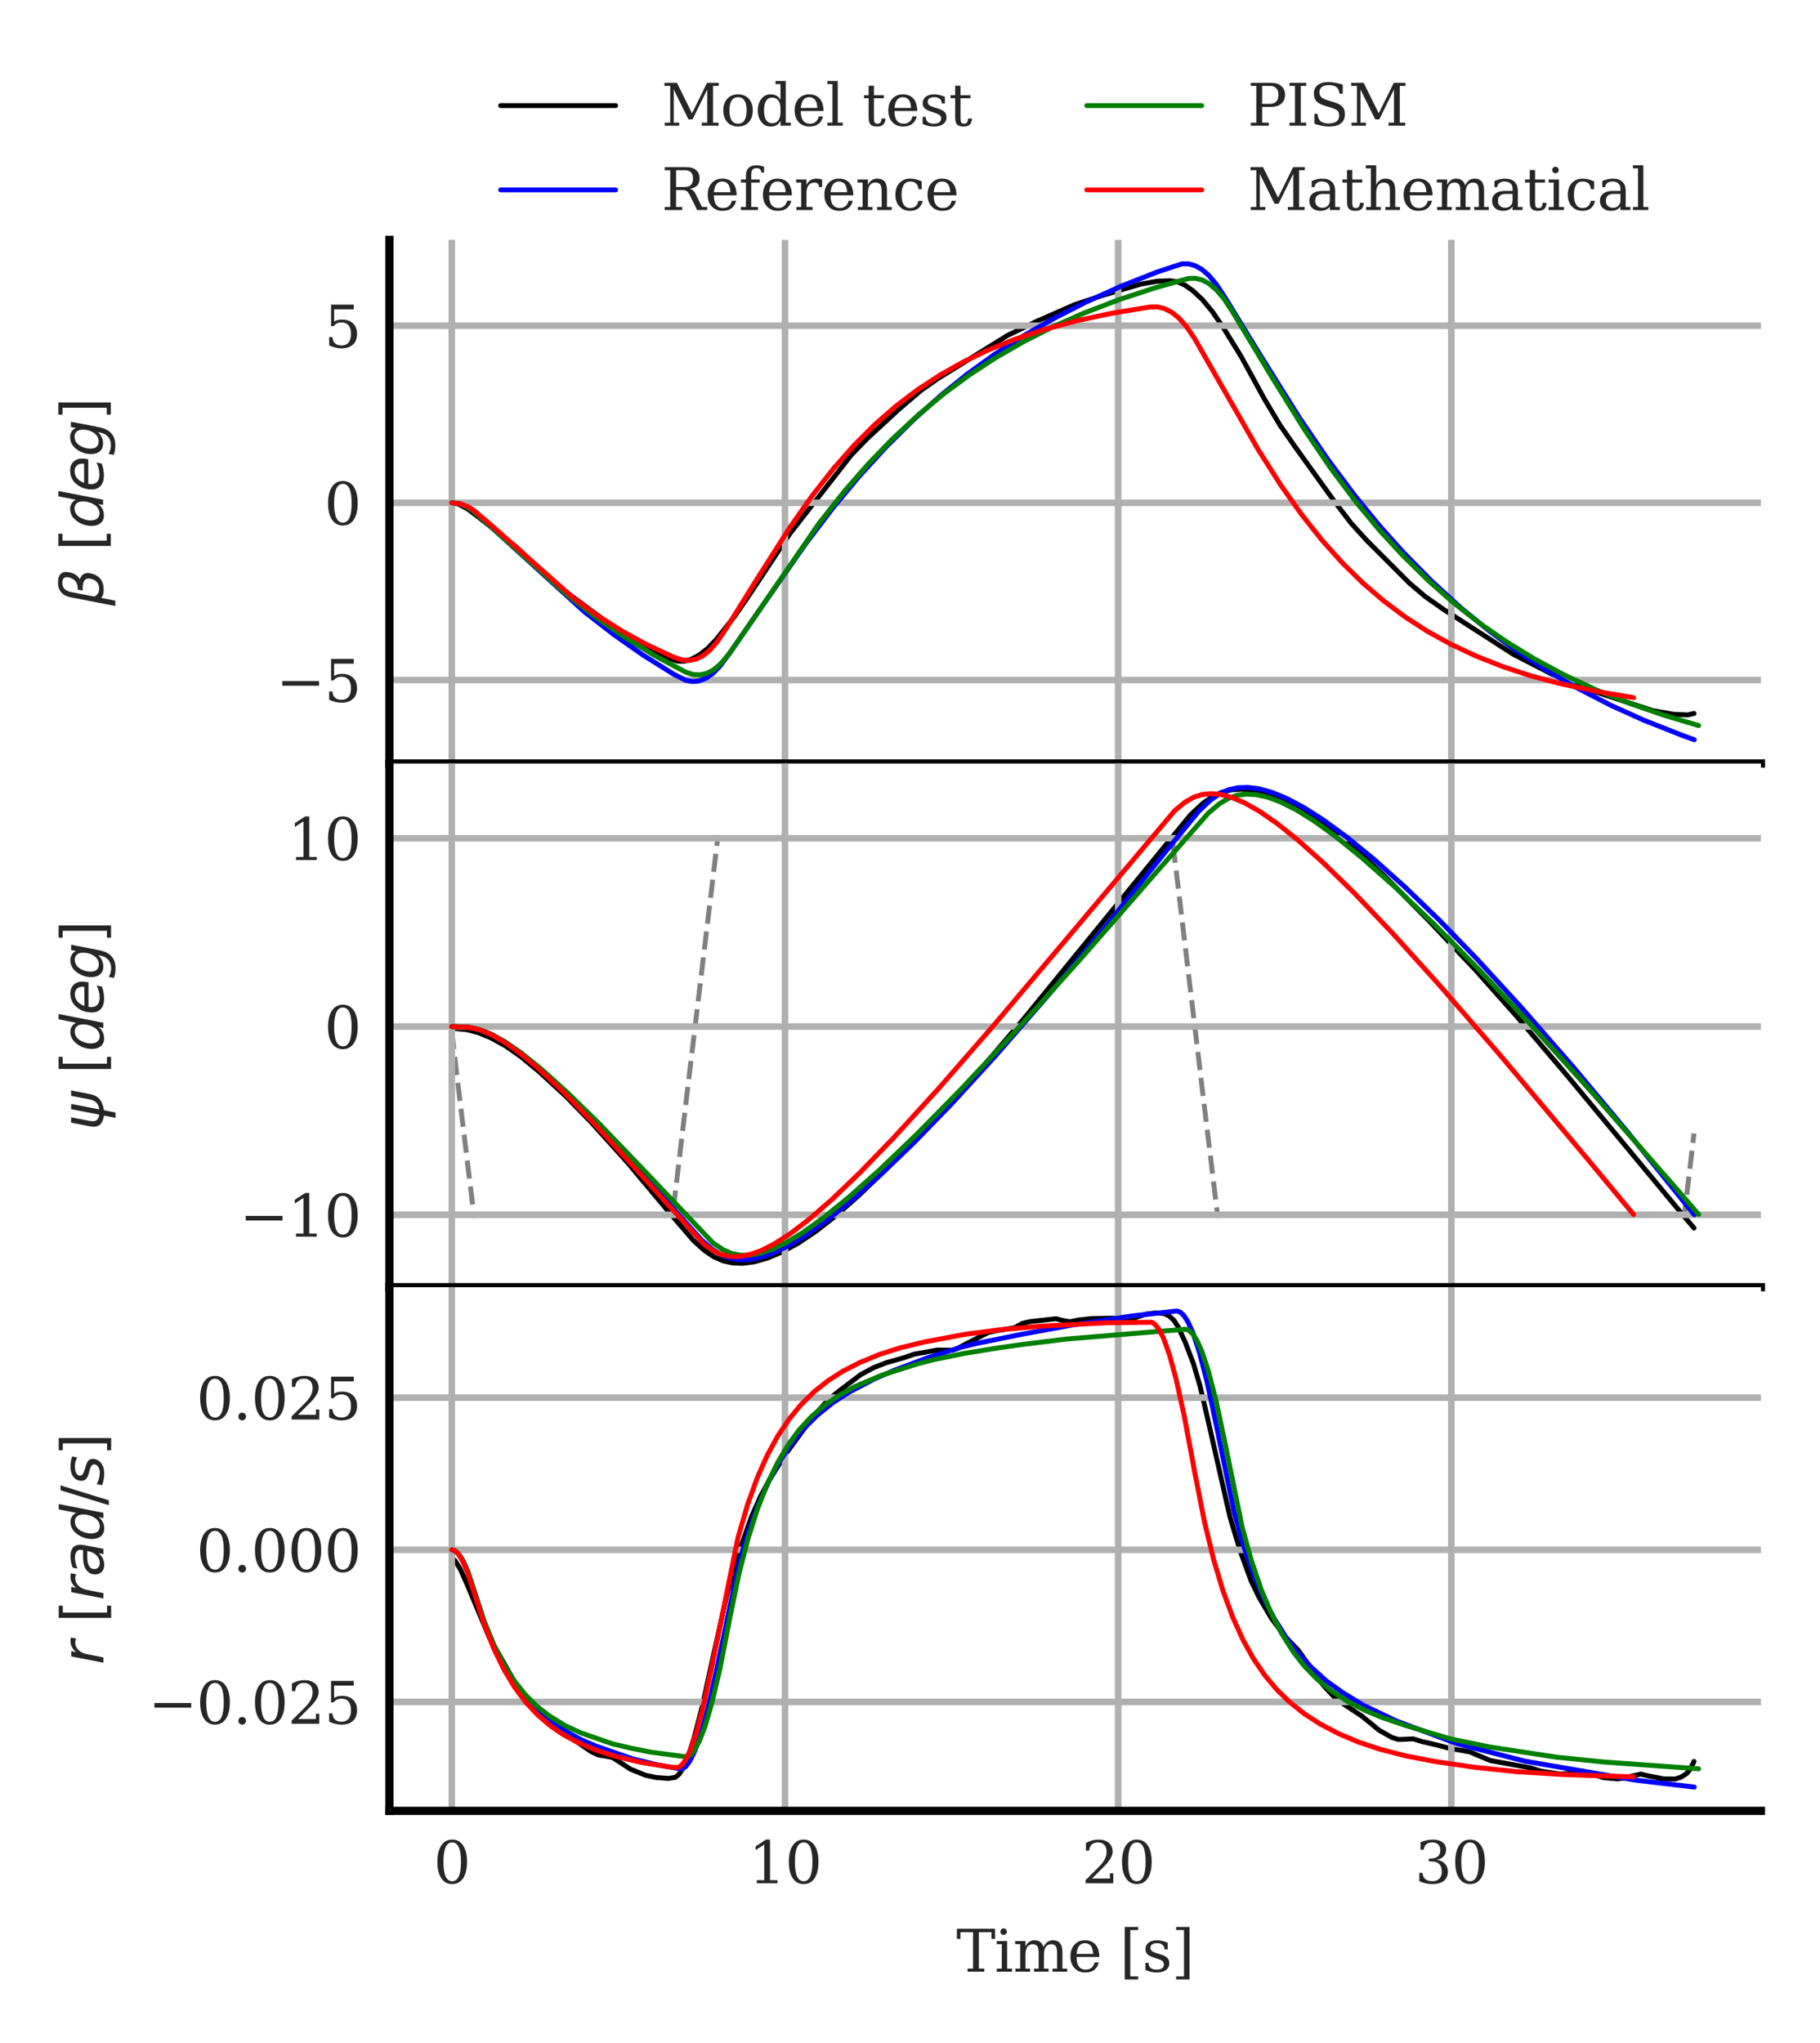 <?xml version="1.0" encoding="utf-8" standalone="no"?>
<!DOCTYPE svg PUBLIC "-//W3C//DTD SVG 1.1//EN"
  "http://www.w3.org/Graphics/SVG/1.1/DTD/svg11.dtd">
<svg xmlns:xlink="http://www.w3.org/1999/xlink" width="221.825pt" height="248.937pt" viewBox="0 0 221.825 248.937" xmlns="http://www.w3.org/2000/svg" version="1.1">
 <defs>
  <style type="text/css">*{stroke-linejoin: round; stroke-linecap: butt}</style>
 </defs>
 <g id="figure_1">
  <g id="patch_1">
   <path d="M 0 248.937 
L 221.825 248.937 
L 221.825 0 
L 0 0 
z
" style="fill: #ffffff"/>
  </g>
  <g id="axes_1">
   <g id="patch_2">
    <path d="M 47.465 93.048 
L 214.625 93.048 
L 214.625 29.228 
L 47.465 29.228 
z
" style="fill: #ffffff"/>
   </g>
   <g id="line2d_1">
    <path d="M 55.064 61.229 
L 55.952 61.473 
L 56.961 61.998 
L 58.213 62.933 
L 62.856 66.603 
L 67.539 71.076 
L 71.254 73.807 
L 75.937 77.271 
L 78.642 78.848 
L 81.186 80.119 
L 82.559 80.576 
L 83.366 80.582 
L 84.214 80.358 
L 85.183 79.856 
L 86.233 79.045 
L 87.323 77.913 
L 89.544 75.096 
L 91.401 72.392 
L 96.286 65.018 
L 103.756 55.445 
L 105.694 53.445 
L 109.57 49.866 
L 112.315 47.527 
L 114.334 46.12 
L 122.812 40.871 
L 126.325 39.175 
L 130.928 37.151 
L 134.44 35.979 
L 139.043 34.623 
L 141.062 34.274 
L 142.596 34.218 
L 143.565 34.362 
L 144.413 34.745 
L 145.382 35.421 
L 146.553 36.519 
L 147.764 37.973 
L 149.177 40.05 
L 151.277 43.458 
L 154.103 48.616 
L 156 51.8 
L 157.817 54.405 
L 162.622 61.081 
L 164.681 63.768 
L 166.579 65.857 
L 171.787 71.07 
L 173.725 72.71 
L 175.905 74.242 
L 184.424 79.724 
L 190.723 82.967 
L 192.822 83.78 
L 201.462 86.611 
L 204.006 87.053 
L 205.702 87.128 
L 206.469 86.948 
L 206.469 86.948 
" clip-path="url(#p8a9c2810bf)" style="fill: none; stroke: #000000; stroke-width: 0.6; stroke-linecap: round"/>
   </g>
   <g id="matplotlib.axis_1">
    <g id="xtick_1">
     <g id="line2d_2">
      <path d="M 55.064 93.048 
L 55.064 29.228 
" clip-path="url(#p8a9c2810bf)" style="fill: none; stroke: #b0b0b0; stroke-width: 0.8; stroke-linecap: round"/>
     </g>
     <g id="line2d_3"/>
    </g>
    <g id="xtick_2">
     <g id="line2d_4">
      <path d="M 95.674 93.048 
L 95.674 29.228 
" clip-path="url(#p8a9c2810bf)" style="fill: none; stroke: #b0b0b0; stroke-width: 0.8; stroke-linecap: round"/>
     </g>
     <g id="line2d_5"/>
    </g>
    <g id="xtick_3">
     <g id="line2d_6">
      <path d="M 136.284 93.048 
L 136.284 29.228 
" clip-path="url(#p8a9c2810bf)" style="fill: none; stroke: #b0b0b0; stroke-width: 0.8; stroke-linecap: round"/>
     </g>
     <g id="line2d_7"/>
    </g>
    <g id="xtick_4">
     <g id="line2d_8">
      <path d="M 176.894 93.048 
L 176.894 29.228 
" clip-path="url(#p8a9c2810bf)" style="fill: none; stroke: #b0b0b0; stroke-width: 0.8; stroke-linecap: round"/>
     </g>
     <g id="line2d_9"/>
    </g>
   </g>
   <g id="matplotlib.axis_2">
    <g id="ytick_1">
     <g id="line2d_10">
      <path d="M 47.465 82.87 
L 214.625 82.87 
" clip-path="url(#p8a9c2810bf)" style="fill: none; stroke: #b0b0b0; stroke-width: 0.8; stroke-linecap: round"/>
     </g>
     <g id="line2d_11"/>
     <g id="text_1">
      <!-- −5 -->
      <g style="fill: #262626" transform="translate(33.646 85.53) scale(0.07 -0.07)">
       <defs>
        <path id="DejaVuSerif-2212" d="M 678 2259 
L 4684 2259 
L 4684 1753 
L 678 1753 
L 678 2259 
z
" transform="scale(0.016)"/>
        <path id="DejaVuSerif-35" d="M 3219 4666 
L 3219 4153 
L 1081 4153 
L 1081 2816 
Q 1244 2928 1461 2984 
Q 1678 3041 1947 3041 
Q 2703 3041 3140 2622 
Q 3578 2203 3578 1478 
Q 3578 738 3136 323 
Q 2694 -91 1894 -91 
Q 1572 -91 1234 -12 
Q 897 66 544 225 
L 544 1131 
L 897 1131 
Q 925 688 1179 453 
Q 1434 219 1894 219 
Q 2388 219 2653 544 
Q 2919 869 2919 1478 
Q 2919 2084 2655 2407 
Q 2391 2731 1894 2731 
Q 1613 2731 1398 2631 
Q 1184 2531 1019 2322 
L 750 2322 
L 750 4666 
L 3219 4666 
z
" transform="scale(0.016)"/>
       </defs>
       <use xlink:href="#DejaVuSerif-2212"/>
       <use xlink:href="#DejaVuSerif-35" x="83.789"/>
      </g>
     </g>
    </g>
    <g id="ytick_2">
     <g id="line2d_12">
      <path d="M 47.465 61.28 
L 214.625 61.28 
" clip-path="url(#p8a9c2810bf)" style="fill: none; stroke: #b0b0b0; stroke-width: 0.8; stroke-linecap: round"/>
     </g>
     <g id="line2d_13"/>
     <g id="text_2">
      <!-- 0 -->
      <g style="fill: #262626" transform="translate(39.512 63.94) scale(0.07 -0.07)">
       <defs>
        <path id="DejaVuSerif-30" d="M 2034 219 
Q 2513 219 2750 744 
Q 2988 1269 2988 2328 
Q 2988 3391 2750 3916 
Q 2513 4441 2034 4441 
Q 1556 4441 1318 3916 
Q 1081 3391 1081 2328 
Q 1081 1269 1318 744 
Q 1556 219 2034 219 
z
M 2034 -91 
Q 1275 -91 848 546 
Q 422 1184 422 2328 
Q 422 3475 848 4112 
Q 1275 4750 2034 4750 
Q 2797 4750 3222 4112 
Q 3647 3475 3647 2328 
Q 3647 1184 3222 546 
Q 2797 -91 2034 -91 
z
" transform="scale(0.016)"/>
       </defs>
       <use xlink:href="#DejaVuSerif-30"/>
      </g>
     </g>
    </g>
    <g id="ytick_3">
     <g id="line2d_14">
      <path d="M 47.465 39.69 
L 214.625 39.69 
" clip-path="url(#p8a9c2810bf)" style="fill: none; stroke: #b0b0b0; stroke-width: 0.8; stroke-linecap: round"/>
     </g>
     <g id="line2d_15"/>
     <g id="text_3">
      <!-- 5 -->
      <g style="fill: #262626" transform="translate(39.512 42.35) scale(0.07 -0.07)">
       <use xlink:href="#DejaVuSerif-35"/>
      </g>
     </g>
    </g>
    <g id="text_4">
     <!-- $\beta$ $[deg]$ -->
     <g style="fill: #262626" transform="translate(12.59 73.843) rotate(-90) scale(0.07 -0.07)">
      <defs>
       <path id="DejaVuSans-Oblique-3b2" d="M 872 216 
L 572 -1331 
L -6 -1331 
L 928 3478 
Q 1206 4903 2538 4903 
Q 3888 4903 3659 3700 
Q 3503 2844 2894 2531 
Q 3713 2250 3553 1416 
Q 3272 -69 1759 -66 
Q 1097 -63 872 216 
z
M 1019 966 
Q 1259 422 1875 425 
Q 2775 425 2966 1406 
Q 3138 2288 1675 2219 
L 1778 2750 
Q 2909 2731 3106 3750 
Q 3241 4438 2509 4434 
Q 1691 4434 1503 3459 
L 1019 966 
z
" transform="scale(0.016)"/>
       <path id="DejaVuSerif-20" transform="scale(0.016)"/>
       <path id="DejaVuSans-5b" d="M 550 4863 
L 1875 4863 
L 1875 4416 
L 1125 4416 
L 1125 -397 
L 1875 -397 
L 1875 -844 
L 550 -844 
L 550 4863 
z
" transform="scale(0.016)"/>
       <path id="DejaVuSans-Oblique-64" d="M 2675 525 
Q 2444 222 2128 65 
Q 1813 -91 1428 -91 
Q 903 -91 598 267 
Q 294 625 294 1247 
Q 294 1766 478 2236 
Q 663 2706 1013 3078 
Q 1244 3325 1534 3454 
Q 1825 3584 2144 3584 
Q 2481 3584 2739 3421 
Q 2997 3259 3138 2956 
L 3513 4863 
L 4091 4863 
L 3144 0 
L 2566 0 
L 2675 525 
z
M 891 1350 
Q 891 897 1095 644 
Q 1300 391 1663 391 
Q 1931 391 2161 520 
Q 2391 650 2566 903 
Q 2750 1166 2856 1509 
Q 2963 1853 2963 2188 
Q 2963 2622 2758 2865 
Q 2553 3109 2194 3109 
Q 1922 3109 1687 2981 
Q 1453 2853 1288 2613 
Q 1106 2353 998 2009 
Q 891 1666 891 1350 
z
" transform="scale(0.016)"/>
       <path id="DejaVuSans-Oblique-65" d="M 3078 2063 
Q 3088 2113 3092 2166 
Q 3097 2219 3097 2272 
Q 3097 2653 2873 2875 
Q 2650 3097 2266 3097 
Q 1838 3097 1509 2826 
Q 1181 2556 1013 2059 
L 3078 2063 
z
M 3578 1613 
L 903 1613 
Q 884 1494 878 1425 
Q 872 1356 872 1306 
Q 872 872 1139 634 
Q 1406 397 1894 397 
Q 2269 397 2603 481 
Q 2938 566 3225 728 
L 3116 159 
Q 2806 34 2476 -28 
Q 2147 -91 1806 -91 
Q 1078 -91 686 257 
Q 294 606 294 1247 
Q 294 1794 489 2264 
Q 684 2734 1063 3103 
Q 1306 3334 1642 3459 
Q 1978 3584 2356 3584 
Q 2950 3584 3301 3228 
Q 3653 2872 3653 2272 
Q 3653 2128 3634 1964 
Q 3616 1800 3578 1613 
z
" transform="scale(0.016)"/>
       <path id="DejaVuSans-Oblique-67" d="M 3816 3500 
L 3219 434 
Q 3047 -456 2561 -893 
Q 2075 -1331 1253 -1331 
Q 950 -1331 690 -1286 
Q 431 -1241 206 -1147 
L 313 -588 
Q 525 -725 762 -790 
Q 1000 -856 1269 -856 
Q 1816 -856 2167 -557 
Q 2519 -259 2631 300 
L 2681 563 
Q 2441 288 2122 144 
Q 1803 0 1434 0 
Q 903 0 598 351 
Q 294 703 294 1319 
Q 294 1803 478 2267 
Q 663 2731 997 3091 
Q 1219 3328 1514 3456 
Q 1809 3584 2131 3584 
Q 2484 3584 2746 3420 
Q 3009 3256 3138 2956 
L 3238 3500 
L 3816 3500 
z
M 2950 2216 
Q 2950 2641 2750 2872 
Q 2550 3103 2181 3103 
Q 1953 3103 1747 3012 
Q 1541 2922 1394 2759 
Q 1156 2491 1023 2127 
Q 891 1763 891 1375 
Q 891 944 1092 712 
Q 1294 481 1672 481 
Q 2219 481 2584 976 
Q 2950 1472 2950 2216 
z
" transform="scale(0.016)"/>
       <path id="DejaVuSans-5d" d="M 1947 4863 
L 1947 -844 
L 622 -844 
L 622 -397 
L 1369 -397 
L 1369 4416 
L 622 4416 
L 622 4863 
L 1947 4863 
z
" transform="scale(0.016)"/>
      </defs>
      <use xlink:href="#DejaVuSans-Oblique-3b2" transform="translate(0 0.391)"/>
      <use xlink:href="#DejaVuSerif-20" transform="translate(63.818 0.391)"/>
      <use xlink:href="#DejaVuSans-5b" transform="translate(95.605 0.391)"/>
      <use xlink:href="#DejaVuSans-Oblique-64" transform="translate(134.619 0.391)"/>
      <use xlink:href="#DejaVuSans-Oblique-65" transform="translate(198.096 0.391)"/>
      <use xlink:href="#DejaVuSans-Oblique-67" transform="translate(259.619 0.391)"/>
      <use xlink:href="#DejaVuSans-5d" transform="translate(323.096 0.391)"/>
     </g>
    </g>
   </g>
   <g id="line2d_16">
    <path d="M 55.064 61.28 
L 55.957 61.391 
L 56.81 61.716 
L 57.663 62.278 
L 59.531 63.925 
L 71.227 74.555 
L 74.8 77.328 
L 78.374 79.832 
L 82.11 82.166 
L 83.572 82.905 
L 84.425 83.056 
L 85.237 82.971 
L 86.049 82.651 
L 86.861 82.086 
L 87.755 81.176 
L 88.933 79.605 
L 92.831 73.971 
L 98.232 66.218 
L 101.522 61.889 
L 104.689 58.078 
L 108.019 54.442 
L 111.268 51.226 
L 114.68 48.177 
L 117.888 45.591 
L 121.218 43.192 
L 124.71 40.949 
L 128.365 38.849 
L 132.386 36.797 
L 136.69 34.858 
L 141.036 33.15 
L 144.041 32.156 
L 144.853 32.156 
L 145.665 32.378 
L 146.477 32.829 
L 147.33 33.56 
L 148.224 34.617 
L 149.361 36.347 
L 153.584 43.253 
L 158.376 50.911 
L 161.869 56.036 
L 165.077 60.334 
L 168.123 64.061 
L 171.087 67.366 
L 174.539 70.869 
L 177.991 74.023 
L 181.483 76.869 
L 184.895 79.362 
L 188.347 81.603 
L 192.001 83.724 
L 196.387 85.983 
L 200.367 87.777 
L 205.078 89.636 
L 206.499 90.147 
L 206.499 90.147 
" clip-path="url(#p8a9c2810bf)" style="fill: none; stroke: #0000ff; stroke-width: 0.6; stroke-linecap: round"/>
   </g>
   <g id="line2d_17">
    <path d="M 55.064 61.28 
L 55.957 61.391 
L 56.81 61.716 
L 57.663 62.276 
L 59.571 63.948 
L 69.155 72.538 
L 72.77 75.336 
L 76.181 77.684 
L 79.795 79.893 
L 83.572 81.907 
L 84.465 82.2 
L 85.318 82.245 
L 86.131 82.063 
L 86.943 81.641 
L 87.796 80.935 
L 88.73 79.858 
L 90.598 77.183 
L 99.857 63.737 
L 102.903 59.886 
L 105.786 56.587 
L 108.791 53.479 
L 112.04 50.462 
L 115.045 47.973 
L 118.091 45.728 
L 121.299 43.627 
L 124.832 41.596 
L 128.365 39.809 
L 132.101 38.159 
L 136.406 36.511 
L 140.833 35.061 
L 144.853 33.934 
L 145.706 33.915 
L 146.518 34.117 
L 147.33 34.548 
L 148.224 35.292 
L 149.158 36.376 
L 150.214 37.973 
L 154.884 45.73 
L 159.026 52.4 
L 162.194 57.064 
L 165.239 61.127 
L 168.163 64.644 
L 170.925 67.645 
L 174.133 70.797 
L 177.179 73.478 
L 180.509 76.073 
L 183.676 78.254 
L 187.047 80.317 
L 190.702 82.28 
L 194.438 84.032 
L 198.621 85.723 
L 202.804 87.161 
L 207.027 88.42 
L 207.027 88.42 
" clip-path="url(#p8a9c2810bf)" style="fill: none; stroke: #008000; stroke-width: 0.6; stroke-linecap: round"/>
   </g>
   <g id="line2d_18">
    <path d="M 55.064 61.28 
L 56.079 61.393 
L 56.972 61.715 
L 57.825 62.262 
L 60.018 64.129 
L 69.846 72.842 
L 72.81 75.002 
L 75.775 76.888 
L 78.739 78.517 
L 81.948 80.019 
L 83.207 80.446 
L 84.059 80.485 
L 84.872 80.308 
L 85.684 79.903 
L 86.537 79.214 
L 87.43 78.186 
L 88.648 76.376 
L 92.141 70.766 
L 96.202 64.382 
L 99.004 60.399 
L 101.603 57.09 
L 104.121 54.243 
L 106.639 51.731 
L 109.197 49.494 
L 111.756 47.551 
L 114.517 45.738 
L 117.4 44.115 
L 120.487 42.636 
L 123.736 41.331 
L 127.269 40.154 
L 131.289 39.078 
L 135.553 38.168 
L 140.183 37.41 
L 141.076 37.405 
L 141.929 37.609 
L 142.822 38.062 
L 143.675 38.746 
L 144.609 39.794 
L 145.584 41.233 
L 148.305 45.986 
L 153.341 54.774 
L 156.102 59.117 
L 158.66 62.729 
L 161.138 65.844 
L 163.615 68.601 
L 166.133 71.071 
L 168.651 73.231 
L 171.29 75.207 
L 173.971 76.936 
L 176.813 78.503 
L 179.859 79.931 
L 183.27 81.283 
L 186.641 82.383 
L 190.336 83.355 
L 194.885 84.312 
L 199.108 85.023 
L 199.108 85.023 
" clip-path="url(#p8a9c2810bf)" style="fill: none; stroke: #ff0000; stroke-width: 0.6; stroke-linecap: round"/>
   </g>
   <g id="patch_3">
    <path d="M 47.465 93.048 
L 47.465 29.228 
" style="fill: none; stroke: #000000; stroke-linejoin: miter; stroke-linecap: square"/>
   </g>
   <g id="patch_4">
    <path d="M 47.465 93.048 
L 214.625 93.048 
" style="fill: none; stroke: #000000; stroke-linejoin: miter; stroke-linecap: square"/>
   </g>
   <g id="legend_1">
    <g id="line2d_19">
     <path d="M 61.029 12.869 
L 68.029 12.869 
L 75.029 12.869 
" style="fill: none; stroke: #000000; stroke-width: 0.6; stroke-linecap: round"/>
    </g>
    <g id="text_5">
     <!-- Model test -->
     <g style="fill: #262626" transform="translate(80.629 15.319) scale(0.07 -0.07)">
      <defs>
       <path id="DejaVuSerif-4d" d="M 353 0 
L 353 331 
L 947 331 
L 947 4331 
L 319 4331 
L 319 4666 
L 1678 4666 
L 3316 1344 
L 4953 4666 
L 6228 4666 
L 6228 4331 
L 5606 4331 
L 5606 331 
L 6203 331 
L 6203 0 
L 4378 0 
L 4378 331 
L 4972 331 
L 4972 3938 
L 3372 684 
L 2931 684 
L 1331 3938 
L 1331 331 
L 1925 331 
L 1925 0 
L 353 0 
z
" transform="scale(0.016)"/>
       <path id="DejaVuSerif-6f" d="M 1925 219 
Q 2388 219 2623 584 
Q 2859 950 2859 1663 
Q 2859 2375 2623 2739 
Q 2388 3103 1925 3103 
Q 1463 3103 1227 2739 
Q 991 2375 991 1663 
Q 991 950 1228 584 
Q 1466 219 1925 219 
z
M 1925 -91 
Q 1200 -91 759 389 
Q 319 869 319 1663 
Q 319 2456 758 2934 
Q 1197 3413 1925 3413 
Q 2653 3413 3092 2934 
Q 3531 2456 3531 1663 
Q 3531 869 3092 389 
Q 2653 -91 1925 -91 
z
" transform="scale(0.016)"/>
       <path id="DejaVuSerif-64" d="M 3359 331 
L 3909 331 
L 3909 0 
L 2784 0 
L 2784 519 
Q 2616 206 2355 57 
Q 2094 -91 1709 -91 
Q 1097 -91 708 395 
Q 319 881 319 1663 
Q 319 2444 706 2928 
Q 1094 3413 1709 3413 
Q 2094 3413 2355 3264 
Q 2616 3116 2784 2803 
L 2784 4531 
L 2241 4531 
L 2241 4863 
L 3359 4863 
L 3359 331 
z
M 2784 1497 
L 2784 1825 
Q 2784 2422 2554 2737 
Q 2325 3053 1888 3053 
Q 1444 3053 1217 2703 
Q 991 2353 991 1663 
Q 991 975 1217 622 
Q 1444 269 1888 269 
Q 2325 269 2554 583 
Q 2784 897 2784 1497 
z
" transform="scale(0.016)"/>
       <path id="DejaVuSerif-65" d="M 3469 1600 
L 991 1600 
L 991 1575 
Q 991 903 1244 561 
Q 1497 219 1991 219 
Q 2369 219 2611 417 
Q 2853 616 2950 1006 
L 3413 1006 
Q 3275 459 2904 184 
Q 2534 -91 1931 -91 
Q 1203 -91 761 389 
Q 319 869 319 1663 
Q 319 2450 753 2931 
Q 1188 3413 1894 3413 
Q 2647 3413 3050 2948 
Q 3453 2484 3469 1600 
z
M 2791 1931 
Q 2772 2513 2545 2808 
Q 2319 3103 1894 3103 
Q 1497 3103 1269 2806 
Q 1041 2509 991 1931 
L 2791 1931 
z
" transform="scale(0.016)"/>
       <path id="DejaVuSerif-6c" d="M 1313 331 
L 1856 331 
L 1856 0 
L 184 0 
L 184 331 
L 738 331 
L 738 4531 
L 184 4531 
L 184 4863 
L 1313 4863 
L 1313 331 
z
" transform="scale(0.016)"/>
       <path id="DejaVuSerif-74" d="M 691 2988 
L 184 2988 
L 184 3322 
L 691 3322 
L 691 4353 
L 1269 4353 
L 1269 3322 
L 2350 3322 
L 2350 2988 
L 1269 2988 
L 1269 878 
Q 1269 456 1350 337 
Q 1431 219 1650 219 
Q 1875 219 1978 351 
Q 2081 484 2088 781 
L 2522 781 
Q 2497 328 2275 118 
Q 2053 -91 1600 -91 
Q 1103 -91 897 129 
Q 691 350 691 878 
L 691 2988 
z
" transform="scale(0.016)"/>
       <path id="DejaVuSerif-73" d="M 359 184 
L 359 959 
L 691 959 
Q 703 588 923 403 
Q 1144 219 1575 219 
Q 1963 219 2166 364 
Q 2369 509 2369 788 
Q 2369 1006 2220 1140 
Q 2072 1275 1594 1428 
L 1178 1569 
Q 750 1706 558 1912 
Q 366 2119 366 2438 
Q 366 2894 700 3153 
Q 1034 3413 1625 3413 
Q 1888 3413 2178 3344 
Q 2469 3275 2778 3144 
L 2778 2419 
L 2447 2419 
Q 2434 2741 2221 2922 
Q 2009 3103 1644 3103 
Q 1281 3103 1095 2975 
Q 909 2847 909 2591 
Q 909 2381 1050 2254 
Q 1191 2128 1613 1997 
L 2069 1856 
Q 2541 1709 2748 1489 
Q 2956 1269 2956 922 
Q 2956 450 2595 179 
Q 2234 -91 1600 -91 
Q 1278 -91 972 -22 
Q 666 47 359 184 
z
" transform="scale(0.016)"/>
      </defs>
      <use xlink:href="#DejaVuSerif-4d"/>
      <use xlink:href="#DejaVuSerif-6f" x="102.393"/>
      <use xlink:href="#DejaVuSerif-64" x="162.598"/>
      <use xlink:href="#DejaVuSerif-65" x="226.611"/>
      <use xlink:href="#DejaVuSerif-6c" x="285.791"/>
      <use xlink:href="#DejaVuSerif-20" x="317.773"/>
      <use xlink:href="#DejaVuSerif-74" x="349.561"/>
      <use xlink:href="#DejaVuSerif-65" x="389.746"/>
      <use xlink:href="#DejaVuSerif-73" x="448.926"/>
      <use xlink:href="#DejaVuSerif-74" x="500.244"/>
     </g>
    </g>
    <g id="line2d_20">
     <path d="M 61.029 23.144 
L 68.029 23.144 
L 75.029 23.144 
" style="fill: none; stroke: #0000ff; stroke-width: 0.6; stroke-linecap: round"/>
    </g>
    <g id="text_6">
     <!-- Reference -->
     <g style="fill: #262626" transform="translate(80.629 25.594) scale(0.07 -0.07)">
      <defs>
       <path id="DejaVuSerif-52" d="M 3066 2316 
Q 3284 2256 3442 2114 
Q 3600 1972 3725 1716 
L 4403 331 
L 4972 331 
L 4972 0 
L 3872 0 
L 3144 1484 
Q 2934 1916 2759 2042 
Q 2584 2169 2278 2169 
L 1581 2169 
L 1581 331 
L 2241 331 
L 2241 0 
L 353 0 
L 353 331 
L 947 331 
L 947 4331 
L 353 4331 
L 353 4666 
L 2719 4666 
Q 3400 4666 3770 4341 
Q 4141 4016 4141 3419 
Q 4141 2938 3870 2661 
Q 3600 2384 3066 2316 
z
M 1581 2503 
L 2503 2503 
Q 2975 2503 3200 2726 
Q 3425 2950 3425 3419 
Q 3425 3888 3200 4109 
Q 2975 4331 2503 4331 
L 1581 4331 
L 1581 2503 
z
" transform="scale(0.016)"/>
       <path id="DejaVuSerif-66" d="M 2753 4078 
L 2450 4078 
Q 2447 4313 2317 4434 
Q 2188 4556 1941 4556 
Q 1619 4556 1487 4379 
Q 1356 4203 1356 3750 
L 1356 3322 
L 2284 3322 
L 2284 2988 
L 1356 2988 
L 1356 331 
L 2094 331 
L 2094 0 
L 231 0 
L 231 331 
L 781 331 
L 781 2988 
L 231 2988 
L 231 3322 
L 781 3322 
L 781 3738 
Q 781 4294 1070 4578 
Q 1359 4863 1919 4863 
Q 2128 4863 2337 4825 
Q 2547 4788 2753 4709 
L 2753 4078 
z
" transform="scale(0.016)"/>
       <path id="DejaVuSerif-72" d="M 3059 3328 
L 3059 2497 
L 2728 2497 
Q 2713 2744 2591 2866 
Q 2469 2988 2234 2988 
Q 1809 2988 1582 2694 
Q 1356 2400 1356 1850 
L 1356 331 
L 2022 331 
L 2022 0 
L 263 0 
L 263 331 
L 781 331 
L 781 2994 
L 231 2994 
L 231 3322 
L 1356 3322 
L 1356 2731 
Q 1525 3078 1790 3245 
Q 2056 3413 2438 3413 
Q 2578 3413 2733 3391 
Q 2888 3369 3059 3328 
z
" transform="scale(0.016)"/>
       <path id="DejaVuSerif-6e" d="M 263 0 
L 263 331 
L 781 331 
L 781 2988 
L 231 2988 
L 231 3322 
L 1356 3322 
L 1356 2731 
Q 1516 3069 1770 3241 
Q 2025 3413 2363 3413 
Q 2913 3413 3172 3097 
Q 3431 2781 3431 2113 
L 3431 331 
L 3944 331 
L 3944 0 
L 2356 0 
L 2356 331 
L 2853 331 
L 2853 1931 
Q 2853 2541 2703 2767 
Q 2553 2994 2175 2994 
Q 1775 2994 1565 2701 
Q 1356 2409 1356 1850 
L 1356 331 
L 1856 331 
L 1856 0 
L 263 0 
z
" transform="scale(0.016)"/>
       <path id="DejaVuSerif-63" d="M 3291 997 
Q 3169 466 2822 187 
Q 2475 -91 1925 -91 
Q 1200 -91 759 389 
Q 319 869 319 1663 
Q 319 2459 759 2936 
Q 1200 3413 1925 3413 
Q 2241 3413 2553 3339 
Q 2866 3266 3181 3116 
L 3181 2266 
L 2847 2266 
Q 2781 2703 2561 2903 
Q 2341 3103 1931 3103 
Q 1466 3103 1228 2742 
Q 991 2381 991 1663 
Q 991 944 1227 581 
Q 1463 219 1931 219 
Q 2303 219 2525 412 
Q 2747 606 2828 997 
L 3291 997 
z
" transform="scale(0.016)"/>
      </defs>
      <use xlink:href="#DejaVuSerif-52"/>
      <use xlink:href="#DejaVuSerif-65" x="75.293"/>
      <use xlink:href="#DejaVuSerif-66" x="134.473"/>
      <use xlink:href="#DejaVuSerif-65" x="171.484"/>
      <use xlink:href="#DejaVuSerif-72" x="230.664"/>
      <use xlink:href="#DejaVuSerif-65" x="278.467"/>
      <use xlink:href="#DejaVuSerif-6e" x="337.646"/>
      <use xlink:href="#DejaVuSerif-63" x="402.051"/>
      <use xlink:href="#DejaVuSerif-65" x="458.057"/>
     </g>
    </g>
    <g id="line2d_21">
     <path d="M 132.46 12.869 
L 139.46 12.869 
L 146.46 12.869 
" style="fill: none; stroke: #008000; stroke-width: 0.6; stroke-linecap: round"/>
    </g>
    <g id="text_7">
     <!-- PISM -->
     <g style="fill: #262626" transform="translate(152.06 15.319) scale(0.07 -0.07)">
      <defs>
       <path id="DejaVuSerif-50" d="M 1581 2375 
L 2406 2375 
Q 2872 2375 3115 2626 
Q 3359 2878 3359 3353 
Q 3359 3831 3115 4081 
Q 2872 4331 2406 4331 
L 1581 4331 
L 1581 2375 
z
M 353 0 
L 353 331 
L 947 331 
L 947 4331 
L 353 4331 
L 353 4666 
L 2559 4666 
Q 3259 4666 3668 4311 
Q 4078 3956 4078 3353 
Q 4078 2753 3668 2397 
Q 3259 2041 2559 2041 
L 1581 2041 
L 1581 331 
L 2303 331 
L 2303 0 
L 353 0 
z
" transform="scale(0.016)"/>
       <path id="DejaVuSerif-49" d="M 1581 331 
L 2175 331 
L 2175 0 
L 353 0 
L 353 331 
L 947 331 
L 947 4331 
L 353 4331 
L 353 4666 
L 2175 4666 
L 2175 4331 
L 1581 4331 
L 1581 331 
z
" transform="scale(0.016)"/>
       <path id="DejaVuSerif-53" d="M 594 225 
L 594 1288 
L 953 1284 
Q 969 753 1261 498 
Q 1553 244 2150 244 
Q 2706 244 2998 464 
Q 3291 684 3291 1106 
Q 3291 1444 3114 1625 
Q 2938 1806 2369 1978 
L 1753 2163 
Q 1084 2366 811 2669 
Q 538 2972 538 3500 
Q 538 4094 959 4422 
Q 1381 4750 2144 4750 
Q 2469 4750 2856 4679 
Q 3244 4609 3681 4475 
L 3681 3481 
L 3328 3481 
Q 3275 3975 2998 4195 
Q 2722 4416 2156 4416 
Q 1663 4416 1405 4214 
Q 1147 4013 1147 3628 
Q 1147 3294 1340 3103 
Q 1534 2913 2163 2725 
L 2741 2553 
Q 3375 2363 3645 2067 
Q 3916 1772 3916 1275 
Q 3916 597 3481 253 
Q 3047 -91 2188 -91 
Q 1803 -91 1404 -12 
Q 1006 66 594 225 
z
" transform="scale(0.016)"/>
      </defs>
      <use xlink:href="#DejaVuSerif-50"/>
      <use xlink:href="#DejaVuSerif-49" x="67.285"/>
      <use xlink:href="#DejaVuSerif-53" x="106.787"/>
      <use xlink:href="#DejaVuSerif-4d" x="175.293"/>
     </g>
    </g>
    <g id="line2d_22">
     <path d="M 132.46 23.144 
L 139.46 23.144 
L 146.46 23.144 
" style="fill: none; stroke: #ff0000; stroke-width: 0.6; stroke-linecap: round"/>
    </g>
    <g id="text_8">
     <!-- Mathematical -->
     <g style="fill: #262626" transform="translate(152.06 25.594) scale(0.07 -0.07)">
      <defs>
       <path id="DejaVuSerif-61" d="M 2547 1044 
L 2547 1747 
L 1806 1747 
Q 1378 1747 1168 1562 
Q 959 1378 959 997 
Q 959 650 1171 447 
Q 1384 244 1747 244 
Q 2106 244 2326 466 
Q 2547 688 2547 1044 
z
M 3122 2075 
L 3122 331 
L 3634 331 
L 3634 0 
L 2547 0 
L 2547 359 
Q 2356 128 2106 18 
Q 1856 -91 1522 -91 
Q 969 -91 644 203 
Q 319 497 319 997 
Q 319 1513 691 1797 
Q 1063 2081 1741 2081 
L 2547 2081 
L 2547 2309 
Q 2547 2688 2317 2895 
Q 2088 3103 1672 3103 
Q 1328 3103 1125 2947 
Q 922 2791 872 2484 
L 575 2484 
L 575 3156 
Q 875 3284 1158 3348 
Q 1441 3413 1709 3413 
Q 2400 3413 2761 3070 
Q 3122 2728 3122 2075 
z
" transform="scale(0.016)"/>
       <path id="DejaVuSerif-68" d="M 263 0 
L 263 331 
L 781 331 
L 781 4531 
L 231 4531 
L 231 4863 
L 1356 4863 
L 1356 2731 
Q 1516 3069 1770 3241 
Q 2025 3413 2363 3413 
Q 2913 3413 3172 3097 
Q 3431 2781 3431 2113 
L 3431 331 
L 3944 331 
L 3944 0 
L 2356 0 
L 2356 331 
L 2853 331 
L 2853 1931 
Q 2853 2541 2704 2764 
Q 2556 2988 2175 2988 
Q 1775 2988 1565 2697 
Q 1356 2406 1356 1850 
L 1356 331 
L 1856 331 
L 1856 0 
L 263 0 
z
" transform="scale(0.016)"/>
       <path id="DejaVuSerif-6d" d="M 3316 2675 
Q 3481 3041 3739 3227 
Q 3997 3413 4341 3413 
Q 4863 3413 5119 3089 
Q 5375 2766 5375 2113 
L 5375 331 
L 5894 331 
L 5894 0 
L 4300 0 
L 4300 331 
L 4800 331 
L 4800 2047 
Q 4800 2556 4650 2772 
Q 4500 2988 4153 2988 
Q 3769 2988 3567 2697 
Q 3366 2406 3366 1850 
L 3366 331 
L 3866 331 
L 3866 0 
L 2291 0 
L 2291 331 
L 2791 331 
L 2791 2069 
Q 2791 2566 2641 2777 
Q 2491 2988 2144 2988 
Q 1759 2988 1557 2697 
Q 1356 2406 1356 1850 
L 1356 331 
L 1856 331 
L 1856 0 
L 263 0 
L 263 331 
L 781 331 
L 781 2994 
L 231 2994 
L 231 3322 
L 1356 3322 
L 1356 2731 
Q 1516 3063 1762 3238 
Q 2009 3413 2322 3413 
Q 2709 3413 2968 3220 
Q 3228 3028 3316 2675 
z
" transform="scale(0.016)"/>
       <path id="DejaVuSerif-69" d="M 622 4353 
Q 622 4497 726 4603 
Q 831 4709 978 4709 
Q 1122 4709 1226 4603 
Q 1331 4497 1331 4353 
Q 1331 4206 1228 4103 
Q 1125 4000 978 4000 
Q 831 4000 726 4103 
Q 622 4206 622 4353 
z
M 1356 331 
L 1900 331 
L 1900 0 
L 231 0 
L 231 331 
L 781 331 
L 781 2988 
L 231 2988 
L 231 3322 
L 1356 3322 
L 1356 331 
z
" transform="scale(0.016)"/>
      </defs>
      <use xlink:href="#DejaVuSerif-4d"/>
      <use xlink:href="#DejaVuSerif-61" x="102.393"/>
      <use xlink:href="#DejaVuSerif-74" x="162.012"/>
      <use xlink:href="#DejaVuSerif-68" x="202.197"/>
      <use xlink:href="#DejaVuSerif-65" x="266.602"/>
      <use xlink:href="#DejaVuSerif-6d" x="325.781"/>
      <use xlink:href="#DejaVuSerif-61" x="420.605"/>
      <use xlink:href="#DejaVuSerif-74" x="480.225"/>
      <use xlink:href="#DejaVuSerif-69" x="520.41"/>
      <use xlink:href="#DejaVuSerif-63" x="552.393"/>
      <use xlink:href="#DejaVuSerif-61" x="608.398"/>
      <use xlink:href="#DejaVuSerif-6c" x="668.018"/>
     </g>
    </g>
   </g>
  </g>
  <g id="axes_2">
   <g id="patch_5">
    <path d="M 47.465 156.868 
L 214.625 156.868 
L 214.625 93.048 
L 47.465 93.048 
z
" style="fill: #ffffff"/>
   </g>
   <g id="line2d_23">
    <path d="M 55.064 125.306 
L 56.921 125.489 
L 58.334 125.86 
L 59.909 126.519 
L 61.645 127.484 
L 63.502 128.784 
L 65.723 130.612 
L 68.993 133.625 
L 72.061 136.776 
L 76.583 141.793 
L 81.267 147.401 
L 84.497 151.157 
L 85.87 152.401 
L 87.04 153.183 
L 88.131 153.655 
L 89.301 153.915 
L 90.553 153.958 
L 91.926 153.776 
L 93.5 153.33 
L 95.277 152.591 
L 97.255 151.519 
L 99.435 150.062 
L 101.858 148.166 
L 104.725 145.642 
L 108.399 142.084 
L 113.446 136.887 
L 119.582 130.243 
L 124.872 124.053 
L 135.086 111.539 
L 145.059 99.353 
L 146.593 97.915 
L 147.804 97.067 
L 148.935 96.545 
L 150.106 96.26 
L 151.357 96.191 
L 152.73 96.345 
L 154.345 96.76 
L 156.243 97.488 
L 158.584 98.645 
L 160.563 99.872 
L 162.824 101.542 
L 165.933 104.137 
L 168.759 106.775 
L 174.088 112.141 
L 179.822 118.196 
L 184.788 123.779 
L 190.723 130.741 
L 205.338 148.336 
L 206.469 149.659 
L 206.469 149.659 
" clip-path="url(#p619f9679d8)" style="fill: none; stroke: #000000; stroke-width: 0.6; stroke-linecap: round"/>
   </g>
   <g id="line2d_24">
    <path d="M 55.064 125.645 
L 55.669 130.909 
L 57.769 148.174 
L 58.051 148.049 
L 59.747 148.046 
L 62.25 148.048 
L 67.216 148.047 
L 72.263 148.049 
L 81.994 148.049 
L 82.155 146.65 
L 83.689 133.693 
L 87.485 102.058 
L 87.727 102.145 
L 90.432 102.154 
L 142.879 102.153 
L 143.121 104.167 
L 145.907 127.457 
L 146.593 133.223 
L 148.41 148.174 
L 148.733 148.056 
L 150.51 148.046 
L 155.516 148.049 
L 158.019 148.047 
L 205.298 148.048 
L 205.419 147.001 
L 206.348 139.16 
L 206.469 138.134 
L 206.469 138.134 
" clip-path="url(#p619f9679d8)" style="fill: none; stroke-dasharray: 2.22,0.96; stroke-dashoffset: 0; stroke: #808080; stroke-width: 0.6"/>
   </g>
   <g id="matplotlib.axis_3">
    <g id="xtick_5">
     <g id="line2d_25">
      <path d="M 55.064 156.868 
L 55.064 93.048 
" clip-path="url(#p619f9679d8)" style="fill: none; stroke: #b0b0b0; stroke-width: 0.8; stroke-linecap: round"/>
     </g>
     <g id="line2d_26"/>
    </g>
    <g id="xtick_6">
     <g id="line2d_27">
      <path d="M 95.674 156.868 
L 95.674 93.048 
" clip-path="url(#p619f9679d8)" style="fill: none; stroke: #b0b0b0; stroke-width: 0.8; stroke-linecap: round"/>
     </g>
     <g id="line2d_28"/>
    </g>
    <g id="xtick_7">
     <g id="line2d_29">
      <path d="M 136.284 156.868 
L 136.284 93.048 
" clip-path="url(#p619f9679d8)" style="fill: none; stroke: #b0b0b0; stroke-width: 0.8; stroke-linecap: round"/>
     </g>
     <g id="line2d_30"/>
    </g>
    <g id="xtick_8">
     <g id="line2d_31">
      <path d="M 176.894 156.868 
L 176.894 93.048 
" clip-path="url(#p619f9679d8)" style="fill: none; stroke: #b0b0b0; stroke-width: 0.8; stroke-linecap: round"/>
     </g>
     <g id="line2d_32"/>
    </g>
   </g>
   <g id="matplotlib.axis_4">
    <g id="ytick_4">
     <g id="line2d_33">
      <path d="M 47.465 148.047 
L 214.625 148.047 
" clip-path="url(#p619f9679d8)" style="fill: none; stroke: #b0b0b0; stroke-width: 0.8; stroke-linecap: round"/>
     </g>
     <g id="line2d_34"/>
     <g id="text_9">
      <!-- −10 -->
      <g style="fill: #262626" transform="translate(29.192 150.707) scale(0.07 -0.07)">
       <defs>
        <path id="DejaVuSerif-31" d="M 909 0 
L 909 331 
L 1722 331 
L 1722 4213 
L 781 3603 
L 781 4013 
L 1919 4750 
L 2350 4750 
L 2350 331 
L 3163 331 
L 3163 0 
L 909 0 
z
" transform="scale(0.016)"/>
       </defs>
       <use xlink:href="#DejaVuSerif-2212"/>
       <use xlink:href="#DejaVuSerif-31" x="83.789"/>
       <use xlink:href="#DejaVuSerif-30" x="147.412"/>
      </g>
     </g>
    </g>
    <g id="ytick_5">
     <g id="line2d_35">
      <path d="M 47.465 125.101 
L 214.625 125.101 
" clip-path="url(#p619f9679d8)" style="fill: none; stroke: #b0b0b0; stroke-width: 0.8; stroke-linecap: round"/>
     </g>
     <g id="line2d_36"/>
     <g id="text_10">
      <!-- 0 -->
      <g style="fill: #262626" transform="translate(39.512 127.76) scale(0.07 -0.07)">
       <use xlink:href="#DejaVuSerif-30"/>
      </g>
     </g>
    </g>
    <g id="ytick_6">
     <g id="line2d_37">
      <path d="M 47.465 102.154 
L 214.625 102.154 
" clip-path="url(#p619f9679d8)" style="fill: none; stroke: #b0b0b0; stroke-width: 0.8; stroke-linecap: round"/>
     </g>
     <g id="line2d_38"/>
     <g id="text_11">
      <!-- 10 -->
      <g style="fill: #262626" transform="translate(35.058 104.813) scale(0.07 -0.07)">
       <use xlink:href="#DejaVuSerif-31"/>
       <use xlink:href="#DejaVuSerif-30" x="63.623"/>
      </g>
     </g>
    </g>
    <g id="text_12">
     <!-- $\psi$ $[deg]$ -->
     <g style="fill: #262626" transform="translate(12.59 137.733) rotate(-90) scale(0.07 -0.07)">
      <defs>
       <path id="DejaVuSans-Oblique-3c8" d="M 1591 -78 
Q 891 38 616 341 
Q 278 713 425 1472 
L 819 3500 
L 1400 3500 
L 1009 1494 
Q 900 922 1119 684 
Q 1313 478 1691 434 
L 2284 3500 
L 2856 3500 
L 2263 438 
Q 2681 481 2928 688 
Q 3247 950 3353 1497 
L 3741 3500 
L 4322 3500 
L 3928 1475 
Q 3775 688 3300 344 
Q 2872 34 2163 -75 
L 1919 -1331 
L 1347 -1331 
L 1591 -78 
z
" transform="scale(0.016)"/>
      </defs>
      <use xlink:href="#DejaVuSans-Oblique-3c8" transform="translate(0 0.016)"/>
      <use xlink:href="#DejaVuSerif-20" transform="translate(65.967 0.016)"/>
      <use xlink:href="#DejaVuSans-5b" transform="translate(97.754 0.016)"/>
      <use xlink:href="#DejaVuSans-Oblique-64" transform="translate(136.768 0.016)"/>
      <use xlink:href="#DejaVuSans-Oblique-65" transform="translate(200.244 0.016)"/>
      <use xlink:href="#DejaVuSans-Oblique-67" transform="translate(261.768 0.016)"/>
      <use xlink:href="#DejaVuSans-5d" transform="translate(325.244 0.016)"/>
     </g>
    </g>
   </g>
   <g id="line2d_39">
    <path d="M 55.064 125.101 
L 57.257 125.209 
L 58.516 125.5 
L 59.896 126.057 
L 61.521 126.96 
L 63.47 128.309 
L 65.825 130.221 
L 68.749 132.895 
L 72.364 136.52 
L 76.831 141.325 
L 82.394 147.66 
L 85.481 151.09 
L 86.861 152.279 
L 87.999 152.98 
L 89.054 153.369 
L 90.151 153.537 
L 91.369 153.497 
L 92.75 153.223 
L 94.293 152.687 
L 96.08 151.828 
L 98.232 150.532 
L 100.75 148.744 
L 103.755 146.327 
L 107.288 143.195 
L 111.39 139.254 
L 115.938 134.568 
L 121.299 128.707 
L 127.797 121.252 
L 134.579 113.12 
L 142.213 103.611 
L 146.112 98.854 
L 147.533 97.511 
L 148.67 96.724 
L 149.726 96.256 
L 150.863 96.002 
L 152.082 95.957 
L 153.462 96.135 
L 155.006 96.56 
L 156.792 97.289 
L 158.864 98.384 
L 161.3 99.932 
L 164.183 102.042 
L 167.473 104.731 
L 171.25 108.11 
L 175.432 112.143 
L 180.021 116.879 
L 185.341 122.687 
L 191.798 130.088 
L 198.377 137.96 
L 206.499 148.037 
L 206.499 148.037 
" clip-path="url(#p619f9679d8)" style="fill: none; stroke: #0000ff; stroke-width: 0.6; stroke-linecap: round"/>
   </g>
   <g id="line2d_40">
    <path d="M 55.064 125.101 
L 57.257 125.208 
L 58.516 125.499 
L 59.896 126.054 
L 61.561 126.974 
L 63.551 128.343 
L 65.988 130.3 
L 69.074 133.075 
L 73.054 136.966 
L 78.293 142.425 
L 86.902 151.475 
L 88.12 152.3 
L 89.176 152.758 
L 90.232 152.969 
L 91.369 152.969 
L 92.669 152.738 
L 94.131 152.245 
L 95.836 151.429 
L 97.867 150.199 
L 100.344 148.425 
L 103.39 145.959 
L 107.167 142.602 
L 111.756 138.211 
L 117.157 132.714 
L 123.817 125.612 
L 131.452 117.145 
L 140.751 106.509 
L 147.29 99.072 
L 148.63 97.951 
L 149.767 97.279 
L 150.782 96.929 
L 151.879 96.782 
L 153.097 96.844 
L 154.478 97.144 
L 156.061 97.725 
L 157.929 98.659 
L 160.122 100.017 
L 162.762 101.922 
L 166.011 104.551 
L 169.991 108.068 
L 174.702 112.538 
L 179.981 117.871 
L 186.357 124.635 
L 194.073 133.165 
L 203.982 144.469 
L 207.027 148.003 
L 207.027 148.003 
" clip-path="url(#p619f9679d8)" style="fill: none; stroke: #008000; stroke-width: 0.6; stroke-linecap: round"/>
   </g>
   <g id="line2d_41">
    <path d="M 55.064 125.101 
L 57.216 125.211 
L 58.475 125.51 
L 59.856 126.08 
L 61.48 127.006 
L 63.389 128.361 
L 65.704 130.288 
L 68.587 132.989 
L 72.282 136.772 
L 77.074 142.01 
L 85.806 151.645 
L 86.983 152.465 
L 88.039 152.935 
L 89.054 153.14 
L 90.151 153.135 
L 91.369 152.905 
L 92.75 152.414 
L 94.374 151.592 
L 96.283 150.369 
L 98.557 148.639 
L 101.319 146.248 
L 104.73 142.986 
L 108.913 138.667 
L 114.314 132.754 
L 121.015 125.076 
L 130.233 114.151 
L 143.188 98.78 
L 144.447 97.751 
L 145.543 97.134 
L 146.559 96.818 
L 147.655 96.717 
L 148.833 96.836 
L 150.173 97.201 
L 151.716 97.86 
L 153.503 98.871 
L 155.655 100.355 
L 158.214 102.399 
L 161.3 105.16 
L 165.036 108.811 
L 169.625 113.621 
L 175.432 120.046 
L 182.824 128.566 
L 193.301 141.02 
L 199.108 148.015 
L 199.108 148.015 
" clip-path="url(#p619f9679d8)" style="fill: none; stroke: #ff0000; stroke-width: 0.6; stroke-linecap: round"/>
   </g>
   <g id="patch_6">
    <path d="M 47.465 156.868 
L 47.465 93.048 
" style="fill: none; stroke: #000000; stroke-linejoin: miter; stroke-linecap: square"/>
   </g>
   <g id="patch_7">
    <path d="M 47.465 156.868 
L 214.625 156.868 
" style="fill: none; stroke: #000000; stroke-linejoin: miter; stroke-linecap: square"/>
   </g>
  </g>
  <g id="axes_3">
   <g id="patch_8">
    <path d="M 47.465 220.688 
L 214.625 220.688 
L 214.625 156.868 
L 47.465 156.868 
z
" style="fill: #ffffff"/>
   </g>
   <g id="line2d_42">
    <path d="M 55.064 189.802 
L 55.508 190.262 
L 56.113 191.251 
L 56.921 193.056 
L 59.626 199.524 
L 63.462 206.28 
L 65.4 208.677 
L 66.247 209.306 
L 68.226 210.577 
L 70.002 212.061 
L 72.102 213.495 
L 72.99 213.892 
L 73.838 214.017 
L 74.645 214.18 
L 75.332 214.615 
L 76.866 215.615 
L 78.683 216.349 
L 79.975 216.623 
L 81.469 216.734 
L 82.317 216.596 
L 82.761 216.222 
L 83.245 215.493 
L 83.81 214.218 
L 84.578 211.873 
L 85.587 207.99 
L 86.96 201.709 
L 88.655 194.096 
L 89.988 189.371 
L 91.562 184.919 
L 92.693 182.356 
L 93.864 180.204 
L 95.721 177.253 
L 98.991 172.778 
L 100.97 170.564 
L 102.423 169.4 
L 104.886 167.535 
L 106.461 166.681 
L 108.035 166.067 
L 110.216 165.449 
L 111.427 165.033 
L 114.253 164.526 
L 115.101 164.537 
L 116.11 164.552 
L 116.675 164.335 
L 120.39 162.412 
L 121.319 162.193 
L 123.66 161.809 
L 124.629 161.276 
L 125.598 161.056 
L 128.707 160.711 
L 129.717 160.971 
L 130.403 161.073 
L 131.412 160.872 
L 133.068 160.689 
L 135.975 160.641 
L 137.347 160.926 
L 138.074 160.681 
L 139.649 160.155 
L 140.941 159.993 
L 141.869 160.078 
L 142.475 160.362 
L 143.081 160.902 
L 143.605 161.724 
L 144.453 163.56 
L 145.463 166.202 
L 146.27 168.941 
L 147.32 173.448 
L 149.904 184.846 
L 151.156 189.009 
L 152.488 192.66 
L 153.457 194.663 
L 154.951 197.192 
L 156.566 199.372 
L 158.261 201.151 
L 161.29 205.388 
L 162.541 206.725 
L 163.793 207.695 
L 166.013 209.154 
L 168.073 210.849 
L 169.647 211.742 
L 170.414 211.982 
L 171.181 211.962 
L 172.231 211.908 
L 173.362 212.253 
L 175.057 212.64 
L 176.511 213.026 
L 177.803 213.264 
L 179.135 213.498 
L 181.638 214.552 
L 183.778 214.941 
L 186.524 215.443 
L 187.775 215.836 
L 190.198 216.212 
L 191.611 216.065 
L 193.064 215.878 
L 193.953 216.173 
L 195.447 216.64 
L 197.183 216.794 
L 198.031 216.65 
L 199.969 216.203 
L 200.857 216.42 
L 202.754 216.788 
L 204.168 216.802 
L 204.854 216.59 
L 205.581 216.133 
L 205.984 215.637 
L 206.469 214.661 
L 206.469 214.661 
" clip-path="url(#p72db5d2df4)" style="fill: none; stroke: #000000; stroke-width: 0.6; stroke-linecap: round"/>
   </g>
   <g id="matplotlib.axis_5">
    <g id="xtick_9">
     <g id="line2d_43">
      <path d="M 55.064 220.688 
L 55.064 156.868 
" clip-path="url(#p72db5d2df4)" style="fill: none; stroke: #b0b0b0; stroke-width: 0.8; stroke-linecap: round"/>
     </g>
     <g id="line2d_44"/>
     <g id="text_13">
      <!-- 0 -->
      <g style="fill: #262626" transform="translate(52.837 229.507) scale(0.07 -0.07)">
       <use xlink:href="#DejaVuSerif-30"/>
      </g>
     </g>
    </g>
    <g id="xtick_10">
     <g id="line2d_45">
      <path d="M 95.674 220.688 
L 95.674 156.868 
" clip-path="url(#p72db5d2df4)" style="fill: none; stroke: #b0b0b0; stroke-width: 0.8; stroke-linecap: round"/>
     </g>
     <g id="line2d_46"/>
     <g id="text_14">
      <!-- 10 -->
      <g style="fill: #262626" transform="translate(91.22 229.507) scale(0.07 -0.07)">
       <use xlink:href="#DejaVuSerif-31"/>
       <use xlink:href="#DejaVuSerif-30" x="63.623"/>
      </g>
     </g>
    </g>
    <g id="xtick_11">
     <g id="line2d_47">
      <path d="M 136.284 220.688 
L 136.284 156.868 
" clip-path="url(#p72db5d2df4)" style="fill: none; stroke: #b0b0b0; stroke-width: 0.8; stroke-linecap: round"/>
     </g>
     <g id="line2d_48"/>
     <g id="text_15">
      <!-- 20 -->
      <g style="fill: #262626" transform="translate(131.83 229.507) scale(0.07 -0.07)">
       <defs>
        <path id="DejaVuSerif-32" d="M 819 3553 
L 469 3553 
L 469 4384 
Q 803 4563 1142 4656 
Q 1481 4750 1806 4750 
Q 2534 4750 2956 4397 
Q 3378 4044 3378 3438 
Q 3378 2753 2422 1800 
Q 2347 1728 2309 1691 
L 1131 513 
L 3078 513 
L 3078 1088 
L 3444 1088 
L 3444 0 
L 434 0 
L 434 341 
L 1850 1753 
Q 2319 2222 2519 2614 
Q 2719 3006 2719 3438 
Q 2719 3909 2473 4175 
Q 2228 4441 1797 4441 
Q 1350 4441 1106 4219 
Q 863 3997 819 3553 
z
" transform="scale(0.016)"/>
       </defs>
       <use xlink:href="#DejaVuSerif-32"/>
       <use xlink:href="#DejaVuSerif-30" x="63.623"/>
      </g>
     </g>
    </g>
    <g id="xtick_12">
     <g id="line2d_49">
      <path d="M 176.894 220.688 
L 176.894 156.868 
" clip-path="url(#p72db5d2df4)" style="fill: none; stroke: #b0b0b0; stroke-width: 0.8; stroke-linecap: round"/>
     </g>
     <g id="line2d_50"/>
     <g id="text_16">
      <!-- 30 -->
      <g style="fill: #262626" transform="translate(172.441 229.507) scale(0.07 -0.07)">
       <defs>
        <path id="DejaVuSerif-33" d="M 622 4469 
Q 988 4606 1323 4678 
Q 1659 4750 1953 4750 
Q 2638 4750 3022 4454 
Q 3406 4159 3406 3634 
Q 3406 3213 3140 2930 
Q 2875 2647 2388 2547 
Q 2963 2466 3280 2130 
Q 3597 1794 3597 1259 
Q 3597 606 3158 257 
Q 2719 -91 1894 -91 
Q 1528 -91 1179 -12 
Q 831 66 488 225 
L 488 1131 
L 838 1131 
Q 869 681 1141 450 
Q 1413 219 1906 219 
Q 2384 219 2661 495 
Q 2938 772 2938 1253 
Q 2938 1803 2653 2086 
Q 2369 2369 1819 2369 
L 1522 2369 
L 1522 2688 
L 1678 2688 
Q 2225 2688 2498 2914 
Q 2772 3141 2772 3597 
Q 2772 4006 2547 4223 
Q 2322 4441 1900 4441 
Q 1478 4441 1245 4241 
Q 1013 4041 972 3647 
L 622 3647 
L 622 4469 
z
" transform="scale(0.016)"/>
       </defs>
       <use xlink:href="#DejaVuSerif-33"/>
       <use xlink:href="#DejaVuSerif-30" x="63.623"/>
      </g>
     </g>
    </g>
    <g id="text_17">
     <!-- Time [s] -->
     <g style="fill: #262626" transform="translate(116.561 240.282) scale(0.07 -0.07)">
      <defs>
       <path id="DejaVuSerif-54" d="M 1222 0 
L 1222 331 
L 1819 331 
L 1819 4294 
L 447 4294 
L 447 3566 
L 63 3566 
L 63 4666 
L 4206 4666 
L 4206 3566 
L 3822 3566 
L 3822 4294 
L 2450 4294 
L 2450 331 
L 3047 331 
L 3047 0 
L 1222 0 
z
" transform="scale(0.016)"/>
       <path id="DejaVuSerif-5b" d="M 550 4863 
L 2003 4863 
L 2003 4531 
L 1147 4531 
L 1147 -513 
L 2003 -513 
L 2003 -844 
L 550 -844 
L 550 4863 
z
" transform="scale(0.016)"/>
       <path id="DejaVuSerif-5d" d="M 1947 4863 
L 1947 -844 
L 494 -844 
L 494 -513 
L 1350 -513 
L 1350 4531 
L 494 4531 
L 494 4863 
L 1947 4863 
z
" transform="scale(0.016)"/>
      </defs>
      <use xlink:href="#DejaVuSerif-54"/>
      <use xlink:href="#DejaVuSerif-69" x="66.699"/>
      <use xlink:href="#DejaVuSerif-6d" x="98.682"/>
      <use xlink:href="#DejaVuSerif-65" x="193.506"/>
      <use xlink:href="#DejaVuSerif-20" x="252.686"/>
      <use xlink:href="#DejaVuSerif-5b" x="284.473"/>
      <use xlink:href="#DejaVuSerif-73" x="323.486"/>
      <use xlink:href="#DejaVuSerif-5d" x="374.805"/>
     </g>
    </g>
   </g>
   <g id="matplotlib.axis_6">
    <g id="ytick_7">
     <g id="line2d_51">
      <path d="M 47.465 207.415 
L 214.625 207.415 
" clip-path="url(#p72db5d2df4)" style="fill: none; stroke: #b0b0b0; stroke-width: 0.8; stroke-linecap: round"/>
     </g>
     <g id="line2d_52"/>
     <g id="text_18">
      <!-- −0.025 -->
      <g style="fill: #262626" transform="translate(18.06 210.074) scale(0.07 -0.07)">
       <defs>
        <path id="DejaVuSerif-2e" d="M 603 325 
Q 603 500 722 622 
Q 841 744 1019 744 
Q 1191 744 1312 622 
Q 1434 500 1434 325 
Q 1434 153 1312 31 
Q 1191 -91 1019 -91 
Q 841 -91 722 29 
Q 603 150 603 325 
z
" transform="scale(0.016)"/>
       </defs>
       <use xlink:href="#DejaVuSerif-2212"/>
       <use xlink:href="#DejaVuSerif-30" x="83.789"/>
       <use xlink:href="#DejaVuSerif-2e" x="147.412"/>
       <use xlink:href="#DejaVuSerif-30" x="179.199"/>
       <use xlink:href="#DejaVuSerif-32" x="242.822"/>
       <use xlink:href="#DejaVuSerif-35" x="306.445"/>
      </g>
     </g>
    </g>
    <g id="ytick_8">
     <g id="line2d_53">
      <path d="M 47.465 188.876 
L 214.625 188.876 
" clip-path="url(#p72db5d2df4)" style="fill: none; stroke: #b0b0b0; stroke-width: 0.8; stroke-linecap: round"/>
     </g>
     <g id="line2d_54"/>
     <g id="text_19">
      <!-- 0.000 -->
      <g style="fill: #262626" transform="translate(23.926 191.535) scale(0.07 -0.07)">
       <use xlink:href="#DejaVuSerif-30"/>
       <use xlink:href="#DejaVuSerif-2e" x="63.623"/>
       <use xlink:href="#DejaVuSerif-30" x="95.41"/>
       <use xlink:href="#DejaVuSerif-30" x="159.033"/>
       <use xlink:href="#DejaVuSerif-30" x="222.656"/>
      </g>
     </g>
    </g>
    <g id="ytick_9">
     <g id="line2d_55">
      <path d="M 47.465 170.337 
L 214.625 170.337 
" clip-path="url(#p72db5d2df4)" style="fill: none; stroke: #b0b0b0; stroke-width: 0.8; stroke-linecap: round"/>
     </g>
     <g id="line2d_56"/>
     <g id="text_20">
      <!-- 0.025 -->
      <g style="fill: #262626" transform="translate(23.926 172.996) scale(0.07 -0.07)">
       <use xlink:href="#DejaVuSerif-30"/>
       <use xlink:href="#DejaVuSerif-2e" x="63.623"/>
       <use xlink:href="#DejaVuSerif-30" x="95.41"/>
       <use xlink:href="#DejaVuSerif-32" x="159.033"/>
       <use xlink:href="#DejaVuSerif-35" x="222.656"/>
      </g>
     </g>
    </g>
    <g id="text_21">
     <!-- $r$ $[rad/s]$ -->
     <g style="fill: #262626" transform="translate(12.604 202.883) rotate(-90) scale(0.07 -0.07)">
      <defs>
       <path id="DejaVuSans-Oblique-72" d="M 2853 2969 
Q 2766 3016 2653 3041 
Q 2541 3066 2413 3066 
Q 1953 3066 1609 2717 
Q 1266 2369 1153 1784 
L 800 0 
L 225 0 
L 909 3500 
L 1484 3500 
L 1375 2956 
Q 1603 3259 1920 3421 
Q 2238 3584 2597 3584 
Q 2691 3584 2781 3573 
Q 2872 3563 2963 3538 
L 2853 2969 
z
" transform="scale(0.016)"/>
       <path id="DejaVuSans-Oblique-61" d="M 3438 1997 
L 3047 0 
L 2472 0 
L 2578 531 
Q 2325 219 2001 64 
Q 1678 -91 1281 -91 
Q 834 -91 548 182 
Q 263 456 263 884 
Q 263 1497 752 1853 
Q 1241 2209 2100 2209 
L 2900 2209 
L 2931 2363 
Q 2938 2388 2941 2417 
Q 2944 2447 2944 2509 
Q 2944 2788 2717 2942 
Q 2491 3097 2081 3097 
Q 1800 3097 1504 3025 
Q 1209 2953 897 2809 
L 997 3341 
Q 1322 3463 1633 3523 
Q 1944 3584 2234 3584 
Q 2853 3584 3176 3315 
Q 3500 3047 3500 2534 
Q 3500 2431 3484 2292 
Q 3469 2153 3438 1997 
z
M 2816 1759 
L 2241 1759 
Q 1534 1759 1195 1570 
Q 856 1381 856 984 
Q 856 709 1029 553 
Q 1203 397 1509 397 
Q 1978 397 2328 733 
Q 2678 1069 2791 1631 
L 2816 1759 
z
" transform="scale(0.016)"/>
       <path id="DejaVuSans-2f" d="M 1625 4666 
L 2156 4666 
L 531 -594 
L 0 -594 
L 1625 4666 
z
" transform="scale(0.016)"/>
       <path id="DejaVuSans-Oblique-73" d="M 3200 3397 
L 3091 2853 
Q 2863 2978 2609 3040 
Q 2356 3103 2088 3103 
Q 1634 3103 1373 2948 
Q 1113 2794 1113 2528 
Q 1113 2219 1719 2053 
Q 1766 2041 1788 2034 
L 1972 1978 
Q 2547 1819 2739 1644 
Q 2931 1469 2931 1166 
Q 2931 609 2489 259 
Q 2047 -91 1331 -91 
Q 1053 -91 747 -37 
Q 441 16 72 128 
L 184 722 
Q 500 559 806 475 
Q 1113 391 1394 391 
Q 1816 391 2080 572 
Q 2344 753 2344 1031 
Q 2344 1331 1650 1516 
L 1591 1531 
L 1394 1581 
Q 956 1697 753 1886 
Q 550 2075 550 2369 
Q 550 2928 970 3256 
Q 1391 3584 2113 3584 
Q 2397 3584 2667 3537 
Q 2938 3491 3200 3397 
z
" transform="scale(0.016)"/>
      </defs>
      <use xlink:href="#DejaVuSans-Oblique-72" transform="translate(0 0.016)"/>
      <use xlink:href="#DejaVuSerif-20" transform="translate(41.113 0.016)"/>
      <use xlink:href="#DejaVuSans-5b" transform="translate(72.9 0.016)"/>
      <use xlink:href="#DejaVuSans-Oblique-72" transform="translate(111.914 0.016)"/>
      <use xlink:href="#DejaVuSans-Oblique-61" transform="translate(153.027 0.016)"/>
      <use xlink:href="#DejaVuSans-Oblique-64" transform="translate(214.307 0.016)"/>
      <use xlink:href="#DejaVuSans-2f" transform="translate(277.783 0.016)"/>
      <use xlink:href="#DejaVuSans-Oblique-73" transform="translate(311.475 0.016)"/>
      <use xlink:href="#DejaVuSans-5d" transform="translate(363.574 0.016)"/>
     </g>
    </g>
   </g>
   <g id="line2d_57">
    <path d="M 55.064 188.876 
L 55.47 188.999 
L 55.916 189.408 
L 56.444 190.23 
L 57.054 191.619 
L 57.825 193.982 
L 59.003 197.604 
L 60.221 200.618 
L 61.439 203.042 
L 62.658 205.005 
L 64.12 206.918 
L 65.338 208.2 
L 66.8 209.474 
L 68.871 210.941 
L 70.82 212.017 
L 72.648 212.796 
L 77.034 214.327 
L 80.161 215.086 
L 83.125 215.602 
L 83.572 215.299 
L 84.059 214.647 
L 84.709 213.322 
L 85.4 211.399 
L 86.293 208.18 
L 87.349 203.446 
L 90.11 190.364 
L 91.247 186.569 
L 92.425 183.375 
L 93.725 180.468 
L 95.065 178.03 
L 96.527 175.849 
L 98.151 173.909 
L 99.613 172.473 
L 101.481 170.955 
L 103.552 169.621 
L 106.557 168.054 
L 108.913 167.03 
L 112.974 165.505 
L 117.279 164.14 
L 119.35 163.656 
L 124.588 162.598 
L 130.396 161.525 
L 138.03 160.367 
L 143.432 159.769 
L 143.838 159.899 
L 144.284 160.304 
L 144.812 161.131 
L 145.422 162.503 
L 146.193 164.83 
L 147.127 168.414 
L 148.183 173.383 
L 150.417 184.279 
L 151.554 188.34 
L 152.731 191.745 
L 153.99 194.713 
L 155.29 197.223 
L 156.711 199.49 
L 158.214 201.486 
L 159.798 203.172 
L 161.666 204.86 
L 163.615 206.25 
L 166.173 207.818 
L 170.194 209.738 
L 177.666 212.522 
L 185.829 214.624 
L 199.23 216.93 
L 206.499 217.787 
L 206.499 217.787 
" clip-path="url(#p72db5d2df4)" style="fill: none; stroke: #0000ff; stroke-width: 0.6; stroke-linecap: round"/>
   </g>
   <g id="line2d_58">
    <path d="M 55.064 188.876 
L 55.47 188.999 
L 55.916 189.407 
L 56.444 190.228 
L 57.054 191.613 
L 57.825 193.967 
L 59.003 197.564 
L 60.221 200.525 
L 61.48 202.975 
L 62.658 204.822 
L 63.998 206.499 
L 65.46 207.96 
L 66.881 209.062 
L 68.871 210.297 
L 70.78 211.176 
L 74.638 212.512 
L 76.668 212.996 
L 79.186 213.509 
L 83.775 214.121 
L 84.141 213.894 
L 84.628 213.31 
L 85.237 212.186 
L 85.927 210.394 
L 86.78 207.478 
L 87.755 203.314 
L 89.014 196.859 
L 90.07 191.773 
L 91.166 187.52 
L 92.344 183.823 
L 93.522 180.838 
L 94.78 178.248 
L 96.08 176.059 
L 97.42 174.234 
L 98.923 172.615 
L 100.466 171.286 
L 102.253 170.056 
L 104.243 168.96 
L 107.451 167.603 
L 111.796 166.216 
L 113.664 165.728 
L 117.482 164.942 
L 121.664 164.265 
L 124.67 163.84 
L 129.908 163.195 
L 140.102 162.348 
L 144.528 161.995 
L 144.934 162.148 
L 145.381 162.571 
L 145.909 163.393 
L 146.518 164.78 
L 147.29 167.134 
L 148.224 170.747 
L 149.32 175.921 
L 151.391 186.091 
L 152.528 190.216 
L 153.706 193.677 
L 154.924 196.583 
L 156.183 199.028 
L 157.645 201.333 
L 158.945 203.004 
L 160.529 204.636 
L 162.153 205.992 
L 164.265 207.366 
L 166.376 208.445 
L 168.529 209.342 
L 171.493 210.337 
L 176.732 211.904 
L 181.524 212.892 
L 189.809 214.157 
L 195.656 214.746 
L 207.027 215.56 
L 207.027 215.56 
" clip-path="url(#p72db5d2df4)" style="fill: none; stroke: #008000; stroke-width: 0.6; stroke-linecap: round"/>
   </g>
   <g id="line2d_59">
    <path d="M 55.064 188.876 
L 55.429 188.987 
L 55.835 189.354 
L 56.323 190.115 
L 56.932 191.494 
L 57.744 193.958 
L 58.962 197.802 
L 60.181 200.905 
L 61.439 203.494 
L 62.739 205.643 
L 64.079 207.443 
L 65.5 208.965 
L 67.084 210.328 
L 68.709 211.43 
L 70.496 212.385 
L 72.77 213.329 
L 75.085 214.061 
L 78.171 214.787 
L 81.704 215.355 
L 82.679 215.397 
L 83.085 215.12 
L 83.572 214.47 
L 84.141 213.28 
L 84.831 211.286 
L 85.643 208.258 
L 86.74 203.174 
L 89.948 187.377 
L 91.126 183.337 
L 92.303 180.073 
L 93.522 177.337 
L 94.821 174.965 
L 96.202 172.916 
L 97.623 171.192 
L 99.248 169.593 
L 100.913 168.268 
L 102.74 167.099 
L 104.771 166.062 
L 107.207 165.055 
L 109.725 164.253 
L 112.771 163.52 
L 117.644 162.606 
L 121.868 162.057 
L 126.863 161.616 
L 134.944 161.203 
L 140.386 161.143 
L 140.792 161.41 
L 141.279 162.036 
L 141.807 163.076 
L 142.498 164.982 
L 143.31 167.919 
L 144.325 172.5 
L 145.665 179.681 
L 146.802 185.465 
L 147.939 190.135 
L 149.076 193.918 
L 150.254 197.101 
L 151.513 199.879 
L 152.772 202.14 
L 154.153 204.162 
L 155.615 205.9 
L 157.198 207.436 
L 158.985 208.864 
L 160.894 210.093 
L 163.087 211.248 
L 165.564 212.301 
L 168.163 213.166 
L 171.331 213.986 
L 174.864 214.664 
L 179.737 215.376 
L 184.773 215.904 
L 190.54 216.259 
L 198.377 216.524 
L 199.108 216.536 
L 199.108 216.536 
" clip-path="url(#p72db5d2df4)" style="fill: none; stroke: #ff0000; stroke-width: 0.6; stroke-linecap: round"/>
   </g>
   <g id="patch_9">
    <path d="M 47.465 220.688 
L 47.465 156.868 
" style="fill: none; stroke: #000000; stroke-linejoin: miter; stroke-linecap: square"/>
   </g>
   <g id="patch_10">
    <path d="M 47.465 220.688 
L 214.625 220.688 
" style="fill: none; stroke: #000000; stroke-linejoin: miter; stroke-linecap: square"/>
   </g>
  </g>
 </g>
 <defs>
  <clipPath id="p8a9c2810bf">
   <rect x="47.465" y="29.228" width="167.16" height="63.82"/>
  </clipPath>
  <clipPath id="p619f9679d8">
   <rect x="47.465" y="93.048" width="167.16" height="63.82"/>
  </clipPath>
  <clipPath id="p72db5d2df4">
   <rect x="47.465" y="156.868" width="167.16" height="63.82"/>
  </clipPath>
 </defs>
</svg>
